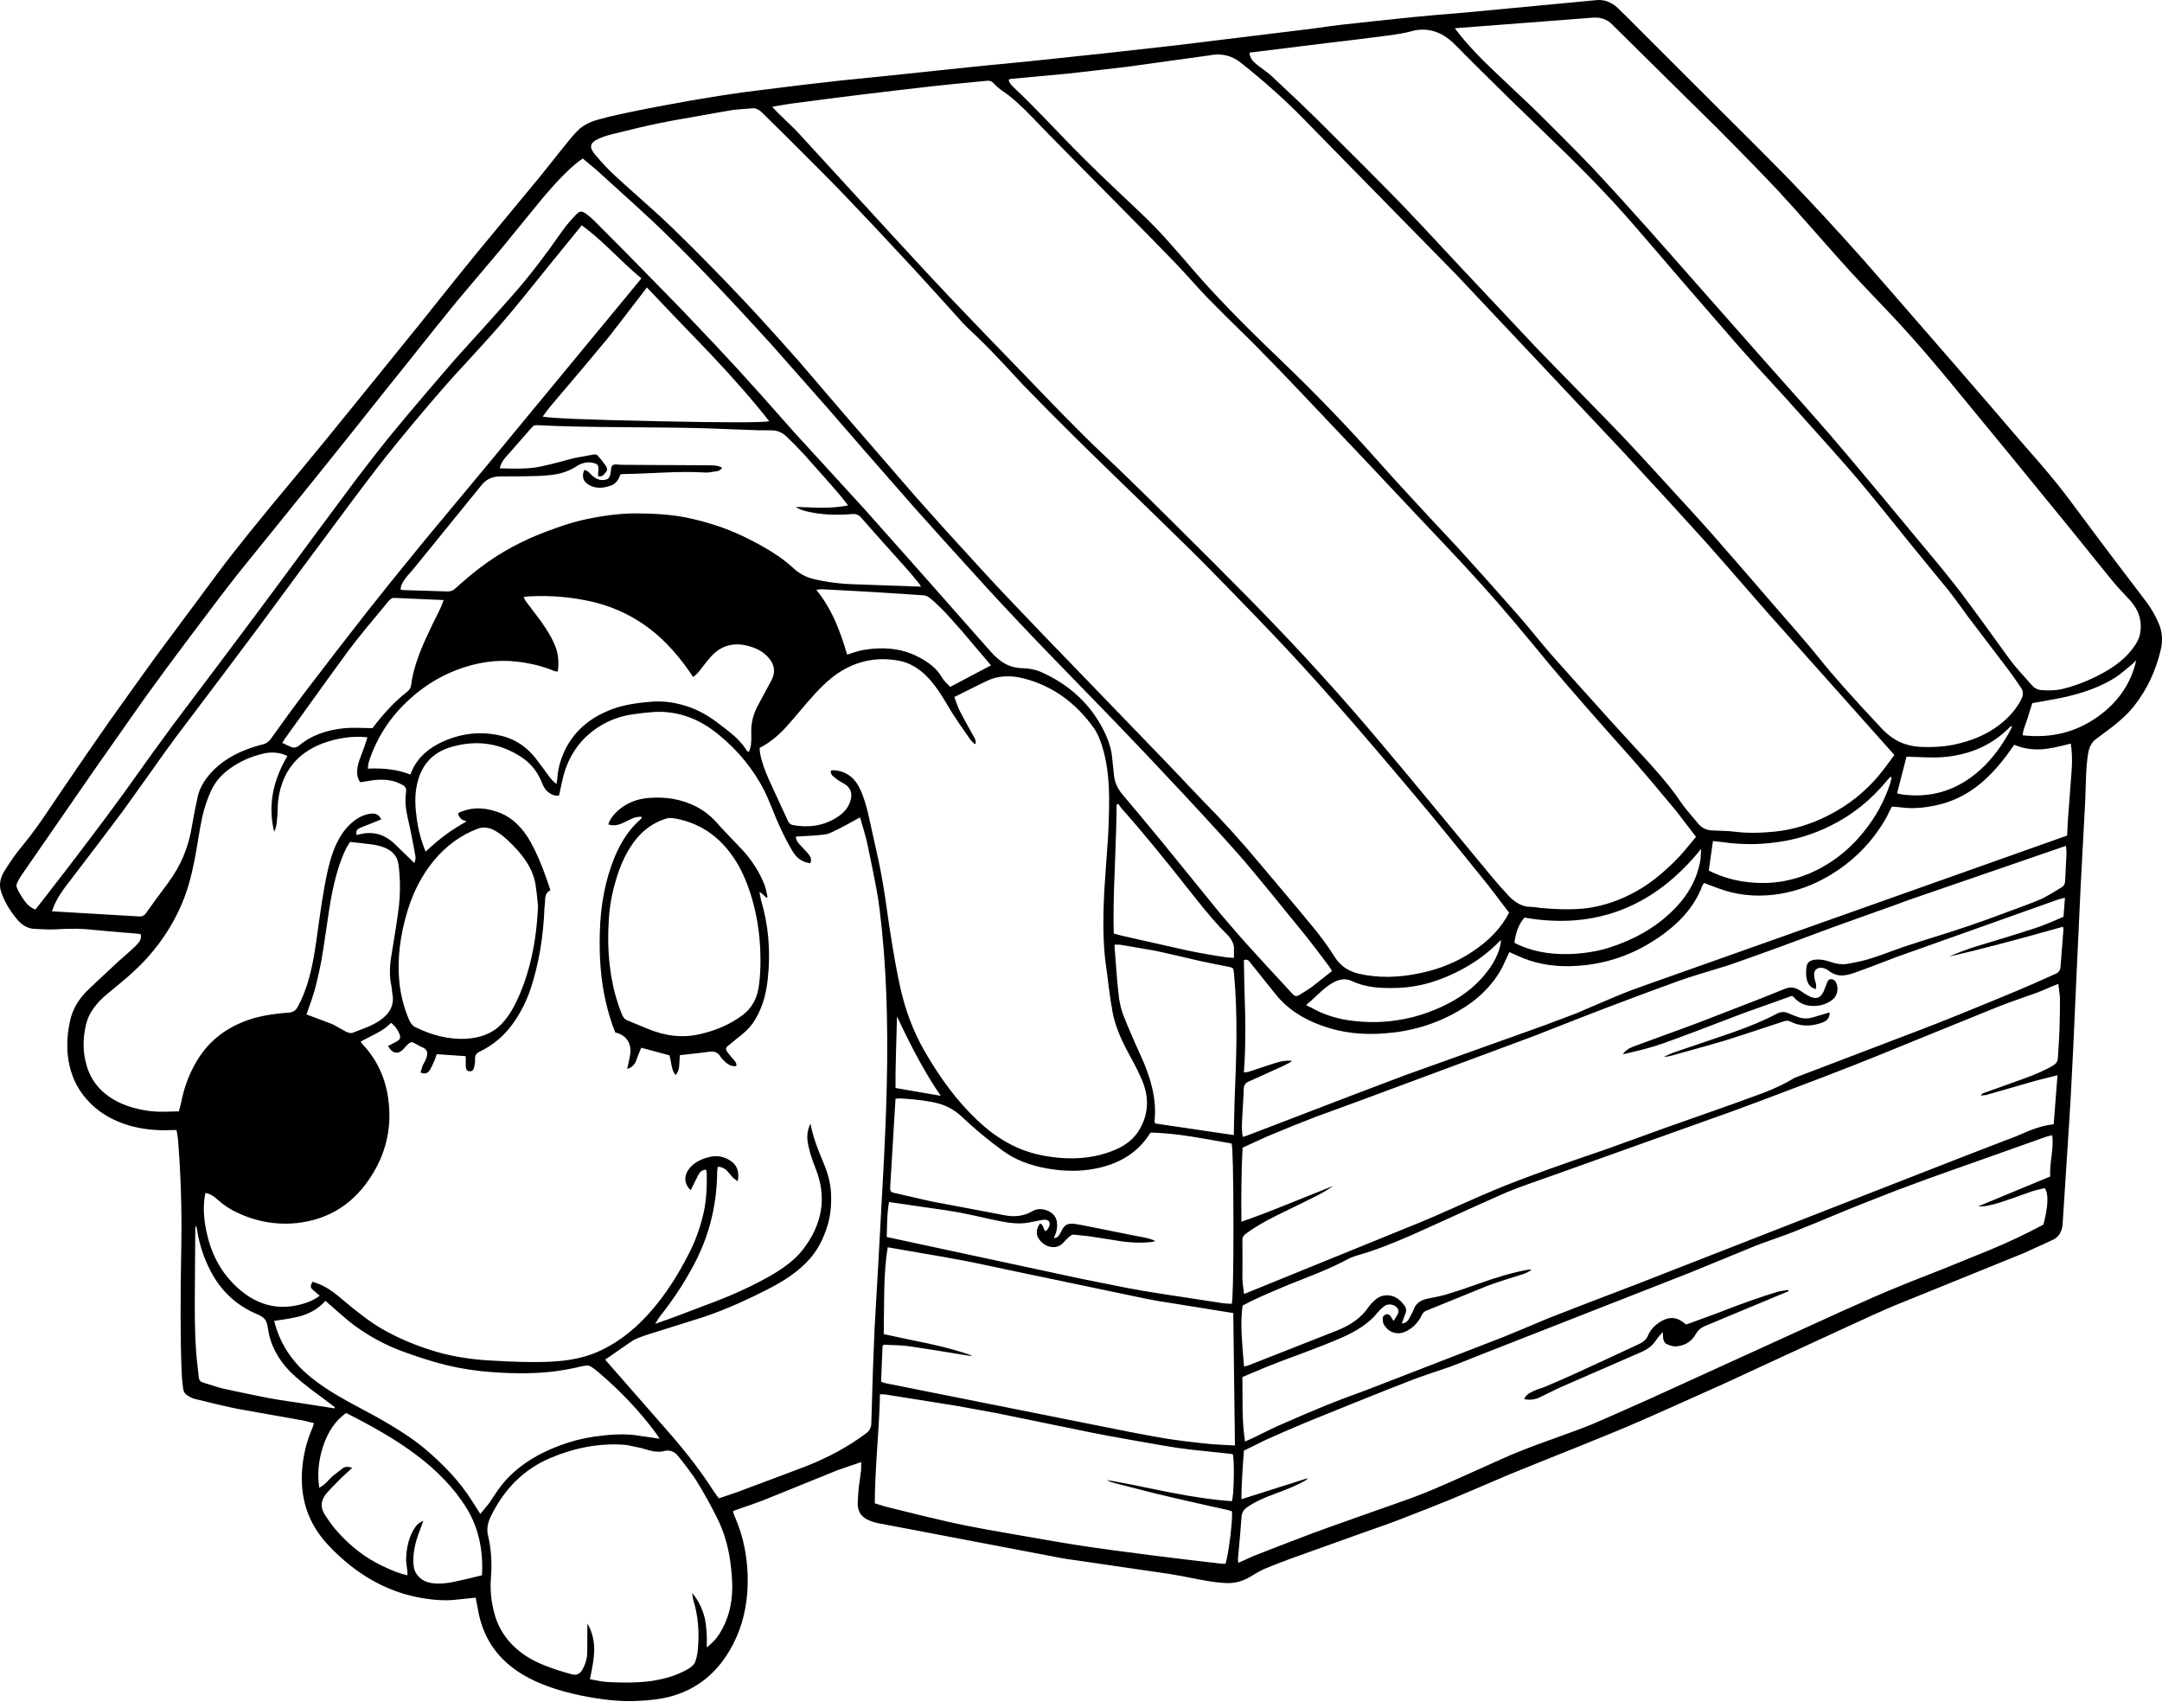 <svg width="200" height="158" viewBox="0 0 200 158" fill="none" xmlns="http://www.w3.org/2000/svg">
<g clip-path="url(#clip0_513_2)">
<path d="M188.647 42.783C187.349 41.301 186.378 40.182 185.734 39.425C185.049 38.618 183.444 36.758 180.92 33.844C175.666 27.793 172.814 24.517 172.364 24.017C169.983 21.339 167.688 18.855 165.48 16.565C164.356 15.4 161.346 12.385 156.45 7.519L152.049 3.119C150.986 2.046 150.184 1.249 149.642 0.727C149.06 0.196 148.426 -0.044 147.741 0.007L135.414 1.172C133.37 1.335 131.842 1.468 130.83 1.571C128.53 1.806 126.23 2.051 123.93 2.307C123.419 2.368 122.597 2.48 121.462 2.644L108.66 4.208C105.726 4.535 103.529 4.78 102.067 4.944L94.662 5.726C93.026 5.879 91.8 5.996 90.982 6.078L85.002 6.707C83.408 6.881 81.016 7.126 77.827 7.443C75.752 7.668 73.35 7.954 70.621 8.301C69.292 8.455 67.958 8.639 66.619 8.853C64.8 9.139 63.032 9.446 61.315 9.773C59.281 10.151 57.579 10.504 56.209 10.831C55.534 10.995 55.028 11.143 54.691 11.276C54.149 11.501 53.71 11.792 53.373 12.15C53.066 12.466 52.637 12.973 52.085 13.668C51.614 14.25 50.909 15.134 49.969 16.32C48.681 17.884 46.739 20.23 44.143 23.357C42.947 24.819 41.173 27.027 38.822 29.981L34.116 35.792C30.998 39.645 28.836 42.292 27.63 43.734C24.155 47.883 21.666 50.97 20.163 52.994L14.46 60.675C13.734 61.667 12.283 63.691 10.106 66.747C8.634 68.853 7.177 70.968 5.736 73.094C5.348 73.677 4.76 74.546 3.973 75.701C3.288 76.692 2.659 77.531 2.087 78.215C1.535 78.88 0.978 79.662 0.416 80.561C0.007 81.225 -0.1 81.859 0.094 82.462C0.39 83.362 0.896 84.236 1.612 85.084C2.092 85.636 2.629 85.917 3.222 85.927C4.049 85.978 4.673 85.994 5.092 85.973C6.523 85.881 7.714 85.897 8.664 86.019C9.237 86.081 10.591 86.198 12.727 86.372L13.019 86.418C13.07 86.643 13.039 86.852 12.927 87.047C12.855 87.169 12.722 87.328 12.528 87.522C12.201 87.839 11.695 88.294 11.01 88.886C9.303 90.471 8.286 91.426 7.959 91.754C7.193 92.551 6.702 93.435 6.487 94.406C6.15 95.929 6.135 97.334 6.441 98.622C6.717 99.787 7.233 100.799 7.99 101.658C8.971 102.803 10.284 103.62 11.93 104.111C13.146 104.459 14.44 104.602 15.809 104.54H16.33C16.361 104.724 16.402 104.959 16.453 105.246C16.719 108.496 16.826 111.757 16.775 115.027C16.673 120.159 16.683 124.135 16.806 126.956C16.826 127.467 16.872 127.978 16.944 128.489C16.985 128.714 17.082 128.888 17.235 129.01C17.531 129.225 17.797 129.358 18.032 129.409C19.606 129.808 20.951 130.119 22.065 130.344C24.722 130.814 26.71 131.167 28.029 131.402C28.182 131.433 28.519 131.515 29.041 131.647L28.918 132.061C28.438 133.124 28.126 134.29 27.983 135.557C27.666 138.491 28.484 140.974 30.436 143.008C32.868 145.564 35.587 147.143 38.593 147.746C39.931 148.012 41.097 148.094 42.088 147.991L44.005 147.792L44.281 149.249C44.792 151.712 46.166 153.608 48.405 154.937C49.816 155.765 51.584 156.398 53.71 156.838C55.744 157.257 57.492 157.426 58.953 157.344C60.139 157.293 61.095 157.175 61.821 156.991C64.468 156.337 66.466 154.707 67.815 152.1C68.664 150.455 69.113 148.62 69.165 146.596C69.216 144.266 68.802 142.129 67.923 140.187C67.871 140.024 67.831 139.896 67.8 139.804L68.03 139.697C69.175 139.308 70.028 139.007 70.59 138.792C73.677 137.535 75.987 136.6 77.52 135.986C78.42 135.68 79.135 135.434 79.667 135.25C79.667 135.71 79.662 135.976 79.652 136.048L79.437 137.627C79.365 138.465 79.335 138.986 79.345 139.191C79.376 139.845 79.682 140.31 80.265 140.586C80.572 140.729 80.878 140.831 81.185 140.893L98.004 144.097C98.413 144.179 98.975 144.266 99.691 144.358L108.292 145.615C109.079 145.748 109.897 145.901 110.745 146.075C112.074 146.341 113.086 146.463 113.781 146.443C114.435 146.412 115.058 146.218 115.651 145.86C116.254 145.492 116.699 145.247 116.985 145.124C117.496 144.91 118.268 144.608 119.3 144.22L126.23 141.736C127.784 141.194 128.745 140.852 129.113 140.709C131.126 139.932 132.813 139.267 134.172 138.715C135.368 138.215 137.157 137.453 139.538 136.431C141.01 135.828 143.218 134.939 146.162 133.763C148.554 132.802 150.44 132.02 151.819 131.417C152.831 130.978 155.397 129.833 159.516 127.983L164.453 125.699C167.387 124.339 169.359 123.429 170.371 122.969C172.702 121.886 174.388 121.13 175.431 120.7L182.008 118.033C183.184 117.552 184.947 116.837 187.298 115.886C187.533 115.784 188.391 115.39 189.873 114.706C190.446 114.45 190.758 113.949 190.809 113.203L191.115 108.45C191.371 104.546 191.519 102.2 191.56 101.413C191.693 99.052 191.862 95.51 192.066 90.788C192.342 84.941 192.48 81.972 192.48 81.88L192.894 74.152C192.925 73.161 192.95 72.415 192.971 71.914C193.001 71.025 193.068 70.278 193.17 69.675C193.272 69.083 193.512 68.648 193.89 68.372L194.933 67.59C196.037 66.783 196.87 66.016 197.432 65.29C198.597 63.808 199.41 62.101 199.87 60.17C200.085 59.301 200.033 58.483 199.717 57.716C199.4 56.96 198.996 56.26 198.505 55.616L195.454 51.599C194.442 50.26 193.109 48.476 191.453 46.248C190.717 45.257 189.781 44.102 188.647 42.783ZM180.322 35.255C180.874 35.919 182.698 38.137 185.795 41.909L191.146 48.456C192.086 49.611 193.487 51.343 195.347 53.653C195.705 54.093 196.277 54.727 197.064 55.555C197.882 56.474 198.183 57.502 197.969 58.636C197.897 59.045 197.672 59.495 197.294 59.986C196.66 60.844 195.73 61.606 194.504 62.27C193.308 62.924 192.102 63.405 190.885 63.711C190.313 63.865 189.618 63.905 188.8 63.834C188.453 63.793 188.161 63.63 187.926 63.343C187.466 62.832 187.119 62.444 186.884 62.178C186.485 61.728 186.158 61.33 185.902 60.982C183.889 58.181 182.361 56.091 181.318 54.711C180.838 54.088 180.245 53.342 179.54 52.473C178.732 51.502 178.124 50.771 177.715 50.28L174.265 46.125C171.424 42.722 169.758 40.744 169.267 40.192C168.317 39.088 166.426 36.952 163.594 33.783L152.494 21.211C150.409 18.88 148.835 17.148 147.772 16.013C147.036 15.216 145.901 14.051 144.368 12.518C142.917 11.066 141.976 10.136 141.547 9.727C141.199 9.39 140.172 8.419 138.465 6.814C136.942 5.393 135.716 4.085 134.786 2.889L134.586 2.613L147.373 1.632C148.078 1.581 148.666 1.79 149.136 2.261L153.399 6.477C156.445 9.472 158.259 11.26 158.841 11.843C161.601 14.623 163.538 16.616 164.652 17.823C165.45 18.681 166.543 19.903 167.933 21.487C169.456 23.214 170.55 24.441 171.214 25.167C171.766 25.77 172.605 26.659 173.729 27.834C174.853 29.01 175.686 29.899 176.228 30.502C177.373 31.759 178.737 33.344 180.322 35.255ZM180.23 54.589C180.659 55.13 181.277 55.964 182.085 57.088L185.688 61.825C185.913 62.112 186.337 62.71 186.96 63.619C187.175 63.936 187.185 64.289 186.991 64.677C186.531 65.577 185.846 66.374 184.937 67.069C183.812 67.938 182.402 68.546 180.705 68.894C179.785 69.077 178.773 69.144 177.669 69.093C176.3 69.031 175.129 68.495 174.158 67.483C171.48 64.641 169.533 62.454 168.317 60.921C167.816 60.297 167.177 59.536 166.4 58.636C165.531 57.645 164.882 56.899 164.453 56.398C162.286 53.883 160.651 51.998 159.547 50.74C158.31 49.309 156.951 47.791 155.468 46.187C153.036 43.509 151.191 41.511 149.934 40.192C149.024 39.241 147.767 37.948 146.162 36.313C144.343 34.453 143.085 33.165 142.39 32.449L135.123 24.722C132.424 21.809 130.38 19.637 128.99 18.206C127.733 16.918 125.341 14.521 121.815 11.015C120.915 10.126 119.535 8.812 117.675 7.075C117.511 6.921 117.287 6.737 117 6.523C116.612 6.237 116.377 6.063 116.295 6.002C116.07 5.818 115.912 5.659 115.82 5.526C115.677 5.332 115.6 5.112 115.59 4.867L122.796 3.978C124.738 3.753 126.598 3.523 128.377 3.288C129.317 3.165 130.007 3.042 130.447 2.92C131.97 2.47 133.355 2.874 134.602 4.131C135.685 5.235 137.331 6.87 139.538 9.037C140.734 10.203 142.538 11.95 144.951 14.281C147.506 16.785 149.755 19.177 151.697 21.456C154.61 24.86 157.538 28.248 160.482 31.621C161.494 32.787 163.053 34.509 165.158 36.788C168.347 40.325 170.53 42.778 171.705 44.148C172.421 44.996 173.305 46.069 174.357 47.367C174.94 48.083 175.809 49.161 176.964 50.602C177.69 51.492 178.778 52.82 180.23 54.589ZM186.148 67.176C185.974 67.544 185.862 67.769 185.811 67.851C184.921 69.415 183.899 70.662 182.744 71.592C180.761 73.197 178.497 73.83 175.952 73.493C175.911 73.493 175.758 73.457 175.492 73.386L176.366 69.997L178.206 70.059C178.799 70.079 179.289 70.074 179.678 70.043C182.213 69.849 184.293 68.924 185.918 67.268C185.979 67.207 186.056 67.176 186.148 67.176ZM187.543 66.517C187.655 66.129 187.809 65.638 188.003 65.045L190.395 64.616C192.654 64.166 194.458 63.492 195.807 62.592C195.971 62.49 196.425 62.127 197.172 61.503L197.616 61.09C197.136 63.215 195.95 64.953 194.059 66.302C192.035 67.744 189.72 68.316 187.114 68.019C187.124 67.805 187.18 67.549 187.282 67.253C187.405 66.926 187.492 66.68 187.543 66.517ZM179.202 74.474C180.531 74.178 181.758 73.6 182.882 72.742C183.833 72.016 184.763 71.04 185.673 69.813L186.332 68.894C187.129 69.241 188.008 69.379 188.969 69.307C189.582 69.256 190.446 69.083 191.56 68.786C191.672 69.451 191.703 70.217 191.652 71.086C191.652 71.168 191.529 72.813 191.284 76.023L191.223 77.295L158.857 88.779C154.196 90.425 151.549 91.365 150.915 91.6C150.24 91.856 149.382 92.208 148.339 92.658C146.867 93.292 146.019 93.655 145.794 93.747C145.692 93.787 144.716 94.156 142.866 94.851L130.017 99.45C129.69 99.573 128.085 100.181 125.203 101.275L115.529 104.985C115.447 105.026 115.258 105.087 114.961 105.169C114.9 104.821 114.874 104.423 114.885 103.973C114.915 103.452 114.936 103.063 114.946 102.808C115.007 101.898 115.043 101.218 115.053 100.769C115.053 100.421 115.196 100.186 115.483 100.063L118.672 98.622C118.999 98.469 119.29 98.311 119.546 98.147C119.229 98.096 118.881 98.111 118.503 98.193C118.299 98.234 117.966 98.331 117.506 98.484L115.467 99.159C115.437 99.169 115.304 99.184 115.069 99.205C115.181 97.774 115.222 96.036 115.191 93.992C115.12 91.692 115.079 89.965 115.069 88.81C115.212 88.759 115.334 88.764 115.437 88.825C115.508 88.856 115.585 88.932 115.667 89.055L117.997 91.968C119.009 93.246 120.425 94.212 122.244 94.866C124.043 95.53 126.021 95.77 128.177 95.587C130.59 95.403 132.813 94.728 134.847 93.563C136.656 92.54 138.016 91.212 138.925 89.576L139.63 88.074L140.382 88.411C141.833 89.086 143.433 89.408 145.181 89.377C148.36 89.316 151.247 88.335 153.843 86.433C155.632 85.125 156.838 83.638 157.462 81.972C157.472 81.931 157.528 81.834 157.63 81.68C158.642 82.069 159.322 82.314 159.669 82.416C161.274 82.886 162.956 82.973 164.714 82.677C166.226 82.421 167.673 81.895 169.053 81.098C171.404 79.749 173.238 77.893 174.557 75.532C174.649 75.328 174.72 75.174 174.771 75.072L175.017 74.612C175.201 74.633 175.487 74.658 175.875 74.689C176.867 74.822 177.976 74.75 179.202 74.474ZM190.671 82.11C190.436 82.253 190.078 82.467 189.598 82.754C189.178 82.999 188.81 83.183 188.494 83.306C187.85 83.571 186.224 84.18 183.618 85.13C182.535 85.519 181.446 85.886 180.352 86.234C178.431 86.837 176.989 87.297 176.029 87.614C174.659 88.125 173.627 88.488 172.932 88.702C172.492 88.846 171.812 88.999 170.892 89.162C170.443 89.244 169.921 89.183 169.329 88.978C168.674 88.754 168.117 88.702 167.657 88.825C167.371 88.907 167.197 89.081 167.136 89.346C167.044 89.827 167.054 90.276 167.167 90.696C167.289 91.135 167.56 91.401 167.979 91.493C168 91.258 168.01 91.125 168.01 91.094C167.898 90.726 167.836 90.45 167.826 90.266C167.795 90.001 167.857 89.801 168.01 89.668C168.163 89.535 168.373 89.495 168.639 89.546C168.843 89.597 169.012 89.674 169.145 89.776C169.492 90.062 169.881 90.215 170.31 90.236C170.647 90.246 171.046 90.169 171.506 90.006C172.375 89.699 173.668 89.213 175.385 88.549L190.425 83.198L191.023 83.045L190.885 84.808C189.751 85.309 188.887 85.656 188.294 85.851C187.548 86.096 186.592 86.397 185.427 86.755C183.761 87.266 182.805 87.558 182.56 87.629C181.865 87.854 181.109 88.14 180.291 88.488C182.652 87.966 186.168 87.047 190.839 85.728C190.85 85.789 190.865 85.866 190.885 85.958L190.609 89.469C190.579 89.786 190.405 90.001 190.088 90.113C188.534 90.818 187.359 91.334 186.562 91.662C185.151 92.254 183.337 93.001 181.119 93.9C179.678 94.483 178.308 95.019 177.01 95.51L166.002 99.711C165.245 100.181 164.32 100.631 163.226 101.06C161.939 101.53 160.973 101.883 160.329 102.118C157.569 103.089 155.499 103.82 154.119 104.31L148.692 106.273C146.239 107.111 144.404 107.75 143.188 108.189C141.153 108.925 139.549 109.539 138.373 110.029C137.576 110.356 136.426 110.857 134.924 111.532C133.37 112.227 132.22 112.728 131.474 113.034L115.084 119.704C114.982 118.917 114.931 118.472 114.931 118.37C114.941 116.724 114.941 115.493 114.931 114.675C114.931 114.46 115.038 114.276 115.253 114.123C116.06 113.53 117.052 112.947 118.227 112.375C119.811 111.608 120.997 111.026 121.784 110.627C122.305 110.372 122.816 110.065 123.317 109.707C123.092 109.799 121.692 110.361 119.116 111.394C117.419 112.079 115.994 112.62 114.839 113.019C114.808 110.433 114.844 108.149 114.946 106.166C116.07 105.644 116.832 105.297 117.23 105.123C118.937 104.408 120.445 103.799 121.753 103.299C122.132 103.155 123.46 102.67 125.74 101.842L141.838 95.862C145.743 94.329 148.012 93.445 148.646 93.21C151.61 92.086 153.838 91.258 155.33 90.726C156.322 90.379 157.819 89.909 159.823 89.316C160.405 89.121 161.417 88.764 162.858 88.243C163.727 87.936 165.025 87.46 166.753 86.817L169.559 85.774C171.817 84.966 173.187 84.476 173.668 84.302C174.322 84.077 175.298 83.725 176.596 83.244L191.115 78.246C191.156 78.624 191.172 78.88 191.161 79.013L191.039 81.512C191.028 81.778 190.906 81.977 190.671 82.11ZM184.599 93.225C185.437 92.888 186.715 92.423 188.432 91.83C188.606 91.769 189.092 91.564 189.889 91.217L190.41 91.018C190.512 91.815 190.563 92.254 190.563 92.336C190.563 93.307 190.548 94.273 190.517 95.234C190.497 95.827 190.446 96.716 190.364 97.902C190.354 98.167 190.226 98.377 189.981 98.53C189.357 98.929 188.361 99.374 186.991 99.864L183.48 101.121C183.378 101.152 183.301 101.229 183.25 101.351L183.741 101.29L188.325 99.972C188.386 99.951 189.056 99.782 190.333 99.466L189.981 104.004C189.316 104.065 188.56 104.264 187.712 104.602C186.782 105.011 186.076 105.297 185.596 105.46C183.674 106.206 182.233 106.764 181.272 107.132L151.405 118.799C148.043 120.077 145.308 121.13 143.203 121.958C141.322 122.755 139.912 123.343 138.971 123.721L126.338 128.612C124.733 129.194 123.532 129.649 122.735 129.976C121.569 130.446 120.026 131.106 118.104 131.954C118.002 131.995 117.287 132.342 115.958 132.997L115.176 133.349C115.043 132.511 114.966 131.525 114.946 130.39C114.946 129.072 114.941 128.07 114.931 127.385C116.515 126.71 117.501 126.302 117.89 126.159C118.084 126.077 119.091 125.699 120.91 125.024C122.137 124.564 123.138 124.165 123.915 123.828C125.52 123.153 126.69 122.356 127.426 121.436C127.59 121.232 127.794 121.033 128.039 120.838C128.264 120.675 128.515 120.629 128.791 120.7C129.057 120.762 129.24 120.915 129.343 121.16C129.394 121.283 129.384 121.411 129.312 121.544C129.281 121.615 129.148 121.835 128.913 122.203C128.74 121.906 128.643 121.748 128.622 121.728C128.489 121.595 128.361 121.544 128.239 121.574C128.167 121.595 128.096 121.641 128.024 121.712C127.953 121.774 127.917 121.835 127.917 121.896C127.896 122.193 127.942 122.423 128.055 122.586C128.321 122.995 128.658 123.235 129.067 123.307C129.465 123.389 129.884 123.291 130.324 123.015C130.825 122.719 131.223 122.269 131.52 121.666C131.622 121.452 131.76 121.314 131.934 121.252C135.154 119.934 137.024 119.172 137.545 118.968C138.281 118.692 139.395 118.324 140.888 117.864C141.205 117.762 141.475 117.624 141.7 117.45H141.378C140.06 117.685 138.496 118.13 136.687 118.784C135.818 119.101 134.816 119.433 133.682 119.78C133.447 119.852 132.91 119.97 132.072 120.133C131.418 120.256 130.988 120.578 130.784 121.099C130.723 121.283 130.579 121.574 130.355 121.973C130.201 122.269 129.976 122.418 129.68 122.418C129.854 121.917 129.956 121.636 129.987 121.574C130.13 121.268 130.099 120.987 129.895 120.731C129.568 120.302 129.215 120.026 128.837 119.903C128.193 119.719 127.631 119.852 127.15 120.302C126.895 120.537 126.706 120.746 126.583 120.93C125.97 121.85 124.983 122.576 123.624 123.107L115.391 126.343L115.084 126.404C114.971 125.147 114.9 124.206 114.869 123.583C114.808 122.51 114.833 121.574 114.946 120.777C115.682 120.358 117.077 119.724 119.132 118.876C119.755 118.62 120.69 118.247 121.937 117.757C123.031 117.307 123.951 116.878 124.697 116.469C124.881 116.366 125.121 116.269 125.418 116.177C125.591 116.126 125.847 116.05 126.184 115.947C127.758 115.467 129.946 114.578 132.746 113.28C136.426 111.603 138.629 110.612 139.355 110.305C139.958 110.05 140.714 109.764 141.624 109.447C142.135 109.263 142.901 108.992 143.923 108.634L160.145 102.839C162.056 102.143 163.86 101.469 165.557 100.815C167.387 100.13 169.308 99.394 171.322 98.607C173.008 97.942 174.792 97.222 176.673 96.445C178.441 95.73 181.083 94.656 184.599 93.225ZM189.337 105.138L189.843 105.016C189.914 105.486 189.894 106.125 189.781 106.932C189.669 107.811 189.628 108.445 189.659 108.833L183.005 111.593C183.465 111.634 184.114 111.522 184.952 111.256C185.627 111.041 186.628 110.694 187.957 110.213C188.121 110.152 188.519 110.05 189.153 109.907C189.521 110.438 189.48 111.562 189.03 113.28C187.507 114.108 185.821 114.905 183.971 115.671L179.509 117.481C177.352 118.319 175.742 118.963 174.679 119.412C174.127 119.637 172.743 120.245 170.524 121.237L152.494 129.455C149.601 130.743 147.874 131.504 147.312 131.739C146.678 132.005 145.39 132.486 143.448 133.181C141.527 133.865 139.998 134.468 138.864 134.99C135.368 136.574 133.053 137.596 131.918 138.056C131.142 138.373 130.16 138.736 128.975 139.145C127.656 139.605 126.67 139.952 126.016 140.187C123.563 141.056 122.05 141.598 121.477 141.813C119.74 142.467 117.91 143.172 115.989 143.928C115.375 144.204 114.895 144.419 114.547 144.572L114.517 144.235C114.68 142.477 114.793 141.158 114.854 140.279C114.885 139.911 115.069 139.62 115.406 139.405C116.04 138.966 116.903 138.552 117.997 138.164C119.254 137.704 120.184 137.295 120.787 136.937C120.879 136.876 120.946 136.809 120.987 136.738L114.839 138.685C114.828 137.939 114.905 136.441 115.069 134.193C115.508 133.978 116.173 133.651 117.062 133.211C118.237 132.68 119.484 132.138 120.803 131.586L125.004 129.884C127.702 128.801 129.506 128.085 130.416 127.738C131.223 127.421 132.45 126.992 134.096 126.45C134.494 126.307 135.496 125.913 137.101 125.269L156.342 117.726L162.475 115.211C162.843 115.068 163.436 114.854 164.254 114.568C165.031 114.292 165.623 114.072 166.032 113.908C167.054 113.51 168.572 112.886 170.586 112.038C171.455 111.68 173.07 111.041 175.431 110.121C176.903 109.569 177.909 109.196 178.451 109.002L189.337 105.138ZM127.61 18.16C129.184 19.775 131.551 22.187 134.709 25.396C135.292 26.01 137.959 28.841 142.712 33.891C146.872 38.306 149.382 40.974 150.24 41.894C153.276 45.175 155.775 47.904 157.738 50.081C158.085 50.459 159.991 52.636 163.456 56.612L175.247 69.844C174.449 70.917 174 71.51 173.898 71.623C172.589 73.217 170.995 74.49 169.114 75.44C167.499 76.258 165.864 76.754 164.208 76.927C162.797 77.07 161.565 77.076 160.513 76.943C160.247 76.902 159.899 76.876 159.47 76.866C158.857 76.846 158.504 76.83 158.412 76.82C157.87 76.8 157.441 76.6 157.124 76.222C156.255 75.21 155.709 74.536 155.484 74.198C154.85 73.237 153.92 72.077 152.693 70.718L149.167 66.87C146.346 63.742 144.481 61.662 143.571 60.63C143.234 60.251 142.717 59.638 142.022 58.79C141.358 57.982 140.842 57.369 140.474 56.95C138.481 54.681 136.595 52.57 134.816 50.618C131.576 47.163 129.169 44.551 127.595 42.783C124.764 39.574 121.59 36.287 118.074 32.925C114.834 29.817 112.299 27.201 110.469 25.075C109.662 24.134 109.048 23.429 108.629 22.959C107.924 22.141 107.29 21.451 106.728 20.889C106.156 20.296 105.363 19.529 104.352 18.589C103.135 17.444 102.333 16.683 101.944 16.305C100.534 14.945 99.215 13.622 97.989 12.334C95.934 10.187 94.524 8.766 93.757 8.071C93.481 7.816 93.333 7.581 93.312 7.366C93.394 7.325 93.445 7.305 93.466 7.305C94.631 7.192 96.384 7.029 98.725 6.814C99.338 6.753 101.162 6.543 104.198 6.186L111.849 5.128C112.953 4.893 113.939 5.123 114.808 5.818C117.077 7.627 119.045 9.395 120.711 11.122L127.61 18.16ZM79.728 8.746C81.905 8.48 84.124 8.22 86.382 7.964C87.476 7.841 89.117 7.678 91.304 7.473C91.559 7.443 91.769 7.525 91.933 7.719C92.178 7.984 92.479 8.24 92.837 8.485C93.502 8.915 94.376 9.691 95.459 10.816C96.389 11.787 97.805 13.233 99.706 15.155L103.324 18.819C105.737 21.252 107.535 23.087 108.721 24.323C109.069 24.681 109.57 25.223 110.224 25.948C110.888 26.684 111.389 27.226 111.726 27.574C112.626 28.494 114 29.858 115.851 31.667C117.333 33.16 118.794 34.667 120.235 36.19L126.859 43.182C130.528 47.086 132.721 49.412 133.436 50.158C136.073 52.938 138.281 55.391 140.06 57.517C140.796 58.386 141.884 59.694 143.325 61.442C144.082 62.352 145.237 63.696 146.791 65.474C147.69 66.507 149.044 68.035 150.854 70.059C152.193 71.592 153.608 73.263 155.1 75.072C155.305 75.328 155.903 76.11 156.894 77.418L156.097 78.369C155.78 78.757 155.509 79.069 155.284 79.304C154.129 80.51 152.974 81.471 151.819 82.186C150.419 83.035 148.968 83.607 147.465 83.903C146.187 84.159 144.511 84.185 142.436 83.98C142.058 83.919 141.777 83.888 141.593 83.888C140.898 83.898 140.223 83.561 139.569 82.876C139.007 82.273 138.496 81.696 138.036 81.144L133.268 75.379C130.753 72.333 128.857 70.059 127.58 68.556C125.791 66.43 124.028 64.411 122.29 62.5C120.256 60.241 117.931 57.783 115.314 55.125C113.576 53.357 111.184 50.965 108.139 47.95C105.44 45.272 103.396 43.284 102.006 41.986C100.943 40.984 99.742 39.798 98.403 38.429C98.086 38.112 96.91 36.896 94.876 34.78C91.82 31.632 89.536 29.26 88.023 27.666C86.827 26.409 85.054 24.502 82.703 21.947L73.902 12.349C73.667 12.083 73.345 11.761 72.936 11.383C72.394 10.862 72.067 10.545 71.955 10.432L71.434 9.881C72.221 9.737 72.798 9.64 73.166 9.589C76.181 9.191 78.369 8.91 79.728 8.746ZM84.543 24.891C85.555 25.984 87.052 27.635 89.035 29.843C89.311 30.139 89.725 30.543 90.277 31.054C90.839 31.596 91.248 32 91.503 32.265C92.219 32.991 93.266 34.105 94.646 35.608C96.241 37.253 97.851 38.879 99.476 40.483C100.6 41.597 103.13 44.061 107.065 47.873C109.549 50.296 110.939 51.66 111.236 51.967C114.752 55.544 117.363 58.248 119.07 60.078C120.839 61.968 122.883 64.248 125.203 66.916C127.605 69.696 130.002 72.522 132.394 75.394C133.508 76.743 135.271 78.915 137.683 81.91C137.878 82.156 138.516 82.994 139.6 84.425C138.905 85.805 137.755 87.021 136.15 88.074C134.77 88.984 133.227 89.622 131.52 89.99C129.404 90.46 127.452 90.486 125.663 90.067C124.692 89.832 123.956 89.311 123.455 88.503C123.026 87.808 122.474 87.031 121.799 86.173C120.992 85.191 120.384 84.456 119.975 83.965C118.483 82.197 117.363 80.868 116.617 79.978C114.89 77.893 113.05 75.864 111.098 73.892C109.697 72.41 108.644 71.301 107.939 70.565L96.287 58.498C93.752 55.861 91.871 53.868 90.645 52.519C88.488 50.178 86.449 47.919 84.527 45.742C83.853 44.975 81.839 42.65 78.486 38.766C75.665 35.465 74.132 33.676 73.887 33.4C71.669 30.896 69.875 28.923 68.505 27.482C66.42 25.274 64.289 23.112 62.112 20.996C61.488 20.393 60.625 19.601 59.521 18.62C58.233 17.475 57.364 16.693 56.914 16.274C56.342 15.753 55.718 15.093 55.044 14.296C54.747 13.938 54.63 13.652 54.691 13.438C54.742 13.213 54.977 13.008 55.396 12.824C55.836 12.63 56.378 12.461 57.022 12.318C58.545 11.93 59.889 11.618 61.054 11.383C61.677 11.25 62.679 11.066 64.059 10.831C65.807 10.514 67.054 10.294 67.8 10.172C67.923 10.151 68.526 10.1 69.609 10.018C69.895 9.998 70.171 10.111 70.437 10.356C71.735 11.633 72.512 12.4 72.768 12.656C75.2 15.068 77.004 16.887 78.18 18.114C79.907 19.913 82.028 22.172 84.543 24.891ZM103.447 74.352C103.498 74.423 103.57 74.531 103.662 74.674C105.45 76.677 107.684 79.386 110.362 82.8C111.65 84.435 112.672 85.621 113.428 86.357C113.857 86.766 114.098 87.185 114.149 87.614V88.61L113.489 88.564C111.742 88.309 110.178 88.018 108.798 87.691C108.685 87.66 106.989 87.277 103.708 86.541L103.033 86.357C102.982 84.885 103.013 82.892 103.125 80.377C103.237 77.515 103.294 75.537 103.294 74.444L103.447 74.352ZM103.048 71.684L102.88 70.089C102.808 69.159 102.43 68.101 101.745 66.916C100.519 64.82 98.714 63.241 96.333 62.178C95.853 61.953 95.265 61.831 94.57 61.81C93.987 61.8 93.445 61.657 92.945 61.381C92.525 61.146 92.096 60.783 91.657 60.292C87.333 55.386 83.464 51.016 80.05 47.183C77.127 43.994 74.934 41.597 73.473 39.993C71.194 37.407 69.471 35.48 68.306 34.212C66.967 32.751 65.27 30.947 63.216 28.8C62.429 27.983 60.635 26.148 57.834 23.296L54.982 20.429C54.839 20.276 54.594 20.066 54.246 19.8C54.032 19.637 53.863 19.56 53.74 19.57C53.618 19.57 53.465 19.668 53.281 19.862C52.78 20.383 52.366 20.874 52.039 21.334C50.362 23.736 48.839 25.708 47.47 27.252C46.315 28.57 44.562 30.523 42.211 33.108C40.279 35.327 38.357 37.586 36.446 39.885C35.536 40.989 34.392 42.446 33.012 44.255C32.593 44.807 31.233 46.636 28.933 49.744C25.887 53.873 24.109 56.275 23.598 56.95C21.922 59.199 19.392 62.566 16.008 67.054C14.976 68.444 13.453 70.554 11.44 73.386C10.111 75.205 8.981 76.723 8.051 77.939C7.039 79.289 5.613 81.144 3.773 83.505L3.283 84.133C2.843 84.001 2.44 83.638 2.072 83.045C1.704 82.483 1.52 82.105 1.52 81.91C1.53 81.716 1.729 81.338 2.118 80.776L8.818 71.086C11.455 67.325 12.963 65.178 13.341 64.647C14.649 62.827 16.085 60.88 17.649 58.805C19.591 56.209 21.068 54.272 22.08 52.994C24.472 50.04 26.266 47.822 27.462 46.34C29.035 44.398 30.834 42.16 32.858 39.625C34.811 37.161 36.282 35.316 37.274 34.09C39.482 31.31 41.148 29.235 42.272 27.865C44.112 25.688 45.492 24.052 46.412 22.959C48.109 20.874 49.386 19.31 50.245 18.267C51.553 16.724 52.652 15.61 53.541 14.925L53.909 14.664C54.706 15.329 55.141 15.691 55.212 15.753C58.003 18.277 59.746 19.867 60.441 20.521C62.209 22.207 63.829 23.823 65.301 25.366C67.028 27.155 69.062 29.337 71.403 31.913C71.454 31.964 73.192 33.931 76.616 37.816L79.805 41.495C82.473 44.541 84.052 46.345 84.543 46.907C86.219 48.788 88.105 50.878 90.2 53.178C91.979 55.151 94.135 57.456 96.67 60.093C98.132 61.606 100.329 63.87 103.263 66.885C104.98 68.663 107.121 70.927 109.687 73.677C112.222 76.406 114 78.364 115.023 79.549C116.351 81.113 118.304 83.49 120.879 86.679C121.36 87.282 122.06 88.202 122.98 89.438L123.225 89.822C122.254 90.599 121.646 91.079 121.401 91.263C121.145 91.447 120.752 91.702 120.22 92.029C120.087 92.111 119.98 92.147 119.898 92.137C119.796 92.137 119.689 92.076 119.576 91.953C117.644 89.868 116.203 88.299 115.253 87.246C114.711 86.643 113.919 85.728 112.876 84.501L107.556 77.955C105.92 75.972 104.684 74.49 103.846 73.508C103.375 72.957 103.11 72.348 103.048 71.684ZM79.667 47.889C80.577 48.931 81.946 50.469 83.776 52.504C84.083 52.841 84.497 53.331 85.018 53.975C85.049 54.006 85.11 54.103 85.202 54.267L79.13 54.052C77.781 54.021 76.493 53.858 75.267 53.562C74.551 53.398 73.912 53.05 73.35 52.519C72.308 51.548 70.749 50.567 68.674 49.575C67.069 48.819 65.311 48.246 63.4 47.858C62.122 47.613 60.579 47.49 58.769 47.49C57.236 47.5 55.55 47.72 53.71 48.149C52.892 48.343 51.885 48.665 50.69 49.115C48.328 49.984 46.228 51.124 44.388 52.534C43.785 52.984 43.018 53.628 42.088 54.466C41.894 54.64 41.659 54.722 41.383 54.711L37.366 54.589L37.075 54.558C37.044 54.292 37.161 53.975 37.427 53.607C37.519 53.475 37.647 53.316 37.811 53.132C38.035 52.877 38.173 52.718 38.224 52.657L44.541 44.883C44.971 44.342 45.548 44.071 46.274 44.071C48.093 44.071 49.304 44.056 49.907 44.025C50.644 43.984 51.231 43.918 51.671 43.826C52.304 43.682 52.856 43.453 53.327 43.136C53.827 42.809 54.333 42.701 54.844 42.814C55.08 42.865 55.228 42.936 55.289 43.028C55.361 43.12 55.381 43.279 55.35 43.504L55.32 44.04C55.504 44.091 55.657 44.071 55.78 43.979C55.902 43.846 55.994 43.744 56.056 43.672C56.199 43.498 56.194 43.304 56.04 43.09C55.826 42.773 55.57 42.451 55.274 42.124C55.202 42.052 55.08 42.027 54.906 42.047C53.812 42.241 53.199 42.354 53.066 42.384C51.41 42.844 50.235 43.131 49.54 43.243C48.824 43.355 47.72 43.381 46.228 43.32C46.31 42.952 46.499 42.604 46.795 42.277C47.081 41.95 47.889 41.03 49.218 39.517C49.33 39.374 49.499 39.313 49.724 39.333C51.645 39.436 54.339 39.497 57.803 39.517C61.565 39.538 64.253 39.579 65.868 39.64C67.085 39.691 67.999 39.727 68.613 39.747C69.706 39.798 70.626 39.819 71.372 39.809C71.894 39.809 72.354 39.998 72.752 40.376C73.192 40.785 73.734 41.337 74.377 42.032C75.788 43.606 76.836 44.791 77.52 45.589C77.725 45.824 78.037 46.212 78.456 46.754C77.74 46.897 76.928 46.969 76.018 46.969C75.742 46.969 74.945 46.943 73.626 46.892C73.82 47.056 74.173 47.199 74.684 47.321C75.921 47.608 77.311 47.684 78.854 47.551C79.181 47.521 79.452 47.633 79.667 47.889ZM79.146 60.307C78.686 60.451 78.425 60.532 78.364 60.553C78.006 59.326 77.638 58.289 77.26 57.441C76.769 56.347 76.187 55.386 75.512 54.558C75.808 54.517 75.982 54.502 76.033 54.512C77.74 54.594 79.437 54.686 81.124 54.788L85.371 55.064C85.606 55.074 85.825 55.161 86.03 55.325C86.5 55.713 87.006 56.193 87.548 56.766C87.742 56.98 88.207 57.502 88.943 58.33L91.672 61.549L87.9 63.543C87.716 63.359 87.583 63.221 87.502 63.129C87.338 62.965 87.221 62.817 87.149 62.684C86.689 61.866 85.861 61.181 84.665 60.63C83.296 59.986 81.701 59.817 79.882 60.124C79.687 60.154 79.442 60.215 79.146 60.307ZM89.909 67.836C89.357 66.844 88.953 66.098 88.698 65.597C88.667 65.536 88.529 65.163 88.284 64.478C90.082 63.578 91.094 63.078 91.319 62.975C92.331 62.505 93.461 62.434 94.708 62.761C97.335 63.435 99.501 64.974 101.208 67.376C101.556 67.876 101.852 68.592 102.098 69.522C102.384 70.606 102.547 71.832 102.588 73.202C102.619 74.03 102.599 75.266 102.527 76.912C102.496 77.556 102.435 78.466 102.343 79.641C102.251 80.898 102.19 81.803 102.159 82.355C102.006 85.197 102.052 87.486 102.297 89.224C102.369 89.704 102.461 90.415 102.573 91.355C102.685 92.213 102.793 92.924 102.895 93.486C103.089 94.651 103.6 95.985 104.428 97.488C105.001 98.52 105.42 99.363 105.685 100.017C106.34 101.643 106.227 103.166 105.348 104.586C104.888 105.343 104.168 105.931 103.186 106.35C101.346 107.137 99.272 107.346 96.962 106.978C95.551 106.764 94.268 106.324 93.113 105.66C92.142 105.108 91.227 104.418 90.369 103.59C88.611 101.934 86.975 99.777 85.463 97.12C84.471 95.362 83.745 93.44 83.285 91.355C82.999 90.118 82.662 88.243 82.273 85.728C82.11 84.594 81.987 83.74 81.905 83.168C81.752 82.156 81.609 81.307 81.476 80.623C81.364 80.009 81.19 79.197 80.955 78.185C80.679 76.958 80.5 76.145 80.418 75.747C80.173 74.592 79.887 73.672 79.56 72.987C79.049 71.914 78.256 71.336 77.183 71.255H76.953C76.943 71.255 76.907 71.275 76.846 71.316C76.846 71.49 76.907 71.643 77.03 71.776C77.071 71.817 77.198 71.919 77.413 72.082C77.556 72.195 77.796 72.343 78.134 72.527C78.686 72.875 78.87 73.376 78.686 74.03C78.512 74.633 78.144 75.123 77.582 75.502C76.355 76.35 74.929 76.621 73.304 76.314C73.151 76.284 73.018 76.171 72.906 75.977L71.173 72.221C70.713 71.209 70.422 70.335 70.299 69.599C70.289 69.425 70.279 69.287 70.268 69.185C71.117 68.755 71.929 68.117 72.706 67.268C73.064 66.88 73.693 66.149 74.592 65.076C75.195 64.381 75.696 63.839 76.095 63.451C76.667 62.888 77.239 62.434 77.812 62.086C79.457 61.084 81.241 60.762 83.163 61.12C84.144 61.304 85.043 61.831 85.861 62.699C86.249 63.108 86.648 63.63 87.057 64.263C87.292 64.631 87.635 65.193 88.084 65.95C88.35 66.379 88.912 67.207 89.771 68.433C89.791 68.464 89.909 68.587 90.123 68.802C90.134 68.812 90.174 68.817 90.246 68.817C90.277 68.643 90.251 68.469 90.169 68.296C90.057 68.091 89.97 67.938 89.909 67.836ZM80.25 78.123C80.658 80.025 80.986 81.691 81.231 83.122C81.313 83.612 81.435 84.629 81.599 86.173C82.069 90.885 82.192 96.394 81.967 102.701C81.926 103.856 81.865 105.307 81.783 107.055L81.246 116.944C81.175 118.242 81.062 120.194 80.909 122.801C80.796 125.254 80.694 128.208 80.602 131.663C80.602 132.051 80.439 132.363 80.112 132.598C78.507 133.804 76.647 134.821 74.531 135.649C74.091 135.823 71.955 136.625 68.122 138.056L66.497 138.608L65.96 137.857C64.897 136.191 63.548 134.422 61.913 132.552L55.979 125.775L56.868 125.162C57.86 124.467 58.432 124.073 58.585 123.981C58.841 123.838 59.311 123.654 59.996 123.429L64.596 121.988C66.435 121.416 68.521 120.537 70.851 119.351C71.73 118.912 72.461 118.487 73.043 118.079C73.8 117.557 74.439 116.995 74.96 116.392C75.655 115.585 76.187 114.573 76.555 113.356C76.82 112.477 76.928 111.486 76.876 110.382C76.836 109.513 76.606 108.583 76.187 107.591C75.532 106.058 75.129 104.842 74.975 103.942C74.73 104.454 74.638 104.97 74.699 105.491C74.781 106.186 75.032 107.055 75.451 108.097C76.504 110.735 76.1 113.249 74.239 115.641C73.575 116.479 72.558 117.286 71.188 118.063C70.044 118.707 68.807 119.31 67.478 119.872C66.987 120.087 65.49 120.665 62.986 121.605C62.495 121.799 61.703 122.085 60.609 122.464C60.803 122.136 60.916 121.952 60.947 121.912C62.102 120.45 63.062 119.029 63.829 117.649C64.8 115.963 65.485 114.23 65.883 112.452C66.18 111.123 66.333 109.774 66.343 108.404C66.364 108.21 66.379 108.057 66.389 107.944C66.716 107.924 67.023 108.062 67.309 108.358L67.785 108.925L68.229 109.278C68.332 108.9 68.326 108.537 68.214 108.189C68.102 107.852 67.897 107.586 67.601 107.392C67.008 106.994 66.379 106.866 65.715 107.009C64.826 107.203 64.166 107.576 63.737 108.128C63.492 108.455 63.379 108.792 63.4 109.14C63.43 109.498 63.594 109.82 63.89 110.106L64.596 108.695C64.769 108.358 65.015 108.195 65.332 108.205C65.342 108.287 65.357 108.394 65.377 108.527C65.418 110.111 65.296 111.445 65.01 112.528C64.693 113.786 64.263 114.936 63.722 115.978C62.669 118.043 61.534 119.775 60.318 121.176C58.918 122.821 57.364 124.058 55.657 124.886C54.533 125.438 53.204 125.78 51.671 125.913C50.127 126.046 47.914 126.021 45.032 125.837C43.397 125.724 41.884 125.474 40.494 125.085C38.572 124.523 36.85 123.803 35.327 122.923C34.346 122.361 33.047 121.39 31.432 120.01C30.768 119.438 30.119 119.024 29.485 118.769L28.918 118.569C28.795 118.774 28.739 118.927 28.749 119.029C28.76 119.121 28.836 119.228 28.979 119.351L29.577 119.857C29.23 120.143 28.749 120.383 28.136 120.578C25.683 121.334 23.485 120.711 21.543 118.707C20.337 117.47 19.53 115.917 19.121 114.046C18.814 112.656 18.773 111.43 18.998 110.367C19.325 110.387 19.693 110.581 20.102 110.949C20.654 111.45 21.247 111.849 21.881 112.145C23.68 113.004 25.535 113.336 27.446 113.142C30.461 112.815 32.792 111.317 34.438 108.649C35.654 106.687 36.17 104.576 35.986 102.317C35.822 100.099 35.03 98.219 33.61 96.675C33.569 96.644 33.518 96.588 33.456 96.506L33.364 96.353C34.018 96.016 34.509 95.76 34.836 95.587C35.419 95.28 35.863 94.958 36.17 94.621C36.487 94.835 36.742 95.167 36.937 95.617C37.018 95.801 37.039 95.944 36.998 96.046C36.967 96.149 36.86 96.251 36.676 96.353L35.894 96.767C36.119 97.156 36.369 97.36 36.645 97.38C36.891 97.391 37.131 97.263 37.366 96.997C37.652 96.65 37.872 96.455 38.025 96.414C38.107 96.394 38.224 96.43 38.378 96.522L38.914 96.813C39.242 96.925 39.436 97.084 39.497 97.288C39.548 97.462 39.512 97.702 39.39 98.009C39.328 98.142 39.231 98.331 39.099 98.576L38.899 99.205C39.257 99.389 39.548 99.312 39.773 98.975C39.855 98.852 40.008 98.53 40.233 98.009L40.402 97.518L43.085 97.702V98.607C43.085 98.924 43.197 99.087 43.422 99.097C43.667 99.128 43.816 98.99 43.867 98.684C43.938 98.418 43.964 98.157 43.943 97.902C43.943 97.636 44.071 97.437 44.327 97.304C45.666 96.67 46.754 95.73 47.592 94.483C48.216 93.573 48.717 92.561 49.095 91.447C49.841 89.168 50.265 86.679 50.367 83.98C50.408 83.653 50.429 83.408 50.429 83.244C50.429 82.794 50.592 82.498 50.919 82.355L50.567 81.312C50.076 79.912 49.575 78.757 49.064 77.847C48.318 76.549 47.408 75.675 46.335 75.226C45.017 74.694 43.821 74.638 42.748 75.057C42.696 75.077 42.615 75.108 42.502 75.149C42.41 75.19 42.374 75.256 42.395 75.348C42.415 75.461 42.517 75.609 42.702 75.793C42.722 75.813 42.875 75.88 43.161 75.992C41.863 76.687 40.601 77.617 39.374 78.783C38.976 77.812 38.705 76.815 38.562 75.793C38.398 74.679 38.378 73.738 38.501 72.972C38.817 70.917 39.906 69.624 41.766 69.093C44.107 68.418 46.274 68.74 48.267 70.059C49.034 70.57 49.621 71.27 50.03 72.159C50.163 72.486 50.25 72.686 50.291 72.757C50.403 72.972 50.541 73.14 50.705 73.263C51.062 73.549 51.4 73.657 51.717 73.585L52.023 72.174C52.504 70.008 53.633 68.357 55.412 67.222C56.321 66.64 57.338 66.261 58.463 66.088C59.148 65.986 59.843 65.909 60.548 65.858C62.694 65.755 64.677 66.461 66.497 67.974C68.285 69.435 69.686 71.152 70.698 73.125C70.892 73.503 71.127 74.04 71.403 74.735C71.71 75.502 71.934 76.038 72.078 76.345C72.507 77.295 72.931 78.113 73.35 78.798C73.718 79.411 74.255 79.764 74.96 79.856C75.042 79.662 75.047 79.473 74.975 79.289C74.934 79.197 74.832 79.053 74.669 78.859L73.933 78.077C73.708 77.812 73.606 77.582 73.626 77.387C75.282 77.306 76.243 77.229 76.509 77.157C76.907 77.045 77.924 76.529 79.56 75.609C79.57 75.65 79.692 76.069 79.928 76.866C80.071 77.367 80.178 77.786 80.25 78.123ZM82.887 97.334C82.938 95.566 82.969 94.462 82.979 94.023C84.42 97.12 85.769 99.568 87.026 101.367L82.841 100.646C82.831 99.798 82.846 98.694 82.887 97.334ZM82.841 101.627C82.963 101.627 83.122 101.622 83.316 101.612C84.808 101.694 85.984 101.852 86.842 102.087C87.68 102.322 88.421 102.757 89.066 103.39C90.231 104.484 91.468 105.506 92.776 106.457C93.88 107.264 95.254 107.811 96.9 108.097C98.433 108.363 99.864 108.373 101.193 108.128C103.483 107.709 105.174 106.672 106.268 105.016L106.391 104.832L106.483 104.77C107.525 104.791 108.772 104.913 110.224 105.138C111.052 105.271 112.288 105.486 113.934 105.782C114.036 106.191 114.092 108.644 114.103 113.142C114.103 117.629 114.052 120.118 113.949 120.608C113.612 120.598 113.357 120.583 113.183 120.562L107.571 119.704C106.222 119.499 105.031 119.295 103.999 119.09C102.169 118.723 100.794 118.447 99.875 118.263L82.028 114.43C82.049 113.704 82.064 113.162 82.074 112.804C82.105 112.171 82.161 111.634 82.243 111.194L85.723 111.7C87.205 111.905 88.181 112.053 88.651 112.145C89.469 112.298 90.445 112.508 91.58 112.774C92.428 112.958 93.031 113.07 93.389 113.111C94.074 113.203 94.687 113.193 95.229 113.08C95.985 112.927 96.374 112.85 96.394 112.85C96.711 112.799 96.921 112.84 97.023 112.973C97.166 113.157 97.12 113.418 96.885 113.755L96.731 113.893C96.639 113.842 96.563 113.709 96.501 113.494C96.44 113.31 96.338 113.208 96.195 113.188C95.745 113.852 95.827 114.45 96.44 114.982C96.716 115.217 97.023 115.344 97.36 115.365C97.708 115.385 98.009 115.283 98.265 115.058L98.341 114.982C98.75 114.511 99.052 114.256 99.246 114.215C99.266 114.205 99.604 114.235 100.258 114.307C100.769 114.358 101.796 114.511 103.34 114.767C104.484 114.961 105.558 115.002 106.559 114.89L106.881 114.798C106.595 114.665 106.278 114.562 105.931 114.491C105.532 114.419 105.236 114.363 105.041 114.322L100.764 113.464C100.171 113.341 99.726 113.259 99.43 113.218C99.103 113.177 98.847 113.203 98.663 113.295C98.479 113.397 98.316 113.602 98.173 113.908C98.07 114.123 97.994 114.256 97.943 114.307C97.841 114.44 97.687 114.522 97.483 114.552C97.605 114.256 97.677 114.077 97.697 114.016C97.943 113.065 97.723 112.411 97.038 112.053C96.476 111.787 95.965 111.782 95.505 112.038C94.779 112.467 93.956 112.6 93.037 112.436L86.137 111.133C84.583 110.775 83.423 110.51 82.657 110.336C82.514 110.305 82.422 110.239 82.381 110.137C82.35 110.065 82.34 109.958 82.35 109.815L82.841 101.627ZM123.44 90.834C124.002 90.547 124.534 90.517 125.034 90.742C125.658 91.038 126.358 91.232 127.135 91.324C127.707 91.396 128.433 91.416 129.312 91.385C131.346 91.314 133.39 90.706 135.445 89.561C136.661 88.886 137.729 88.079 138.649 87.139L138.864 86.955C138.772 87.864 138.383 88.784 137.699 89.714C136.779 90.982 135.532 92.024 133.958 92.842C132.23 93.731 130.431 94.273 128.561 94.467C127.324 94.6 126.041 94.57 124.712 94.375C123.486 94.191 122.346 93.803 121.293 93.21C121.12 93.128 120.961 93.052 120.818 92.98C120.982 92.857 121.406 92.474 122.091 91.83C122.592 91.36 123.041 91.028 123.44 90.834ZM103.57 87.384C105.614 87.731 106.692 87.915 106.805 87.936C107.725 88.13 109.089 88.442 110.898 88.871C111.144 88.932 112.069 89.121 113.673 89.438C113.888 89.479 114.016 89.53 114.057 89.592C114.098 89.643 114.128 89.781 114.149 90.006C114.322 91.815 114.399 93.849 114.379 96.108C114.368 97.457 114.307 99.491 114.195 102.21L114.133 105L106.851 103.927C106.82 103.794 106.805 103.718 106.805 103.697C106.907 102.706 106.83 101.673 106.575 100.6C106.37 99.721 106.023 98.745 105.532 97.672C104.857 96.19 104.316 94.927 103.907 93.885C103.743 93.455 103.616 92.954 103.524 92.382C103.503 92.198 103.447 91.677 103.355 90.818L103.11 87.66V87.384H103.57ZM174.863 71.868L174.986 71.929C174.955 72.042 174.915 72.215 174.863 72.451C174.332 74.086 173.514 75.583 172.41 76.943C171.439 78.159 170.32 79.156 169.053 79.933C167.969 80.607 166.829 81.088 165.634 81.374C164.284 81.711 162.853 81.772 161.341 81.558C160.165 81.384 159.077 81.041 158.075 80.531L158.458 77.801L159.409 77.909C161.065 78.144 162.72 78.144 164.376 77.909C166.104 77.684 167.775 77.168 169.39 76.36C171.383 75.369 173.116 73.974 174.587 72.174L174.863 71.868ZM145.181 88.258C143.228 88.309 141.532 87.961 140.09 87.215C140.223 86.203 140.535 85.427 141.026 84.885C147.588 86.029 153.036 83.909 157.37 78.522C157.339 79.074 157.319 79.401 157.308 79.503C157.022 81.282 156.148 82.876 154.687 84.287C153.164 85.779 151.227 86.903 148.876 87.66C147.772 88.007 146.54 88.207 145.181 88.258ZM48.482 27.42C49.994 25.55 50.766 24.594 50.797 24.553L53.817 20.843C54.563 21.374 55.499 22.182 56.623 23.265C57.89 24.492 58.795 25.32 59.337 25.749L45.185 42.89C41.802 46.959 39.809 49.355 39.206 50.081C37.08 52.677 35.337 54.839 33.978 56.566C32.076 58.989 30.068 61.59 27.952 64.371C27.288 65.25 26.312 66.589 25.024 68.388C24.85 68.633 24.61 68.791 24.303 68.863C22.065 69.425 20.383 70.401 19.259 71.791C18.738 72.445 18.41 73.1 18.278 73.754C18.043 74.847 17.874 75.701 17.772 76.314C17.475 78.307 16.729 80.101 15.533 81.696C14.807 82.667 14.128 83.597 13.494 84.486C13.341 84.701 13.136 84.798 12.881 84.777L4.816 84.302C5.021 83.607 5.44 82.841 6.073 82.002C8.445 78.905 10.213 76.575 11.378 75.011C11.899 74.295 12.707 73.166 13.801 71.623C14.843 70.141 15.651 69.016 16.223 68.249C19.657 63.711 22.223 60.302 23.92 58.023C27.058 53.761 29.419 50.572 31.003 48.456C33.15 45.553 34.688 43.519 35.618 42.354C37.315 40.228 39.119 38.066 41.03 35.868C41.562 35.255 42.41 34.32 43.575 33.062C44.7 31.836 45.548 30.896 46.12 30.241C46.764 29.506 47.551 28.565 48.482 27.42ZM50.199 38.536C50.536 38.076 50.776 37.759 50.919 37.586C53.27 34.826 55.023 32.746 56.178 31.345C56.475 30.977 57.584 29.541 59.505 27.037L59.843 26.592C61.131 27.962 63.068 29.986 65.653 32.664C67.902 35.045 69.737 37.146 71.158 38.965C70.596 39.098 67.125 39.098 60.747 38.965C54.379 38.833 50.863 38.689 50.199 38.536ZM19.489 73.232C19.826 72.476 20.317 71.842 20.961 71.331C21.983 70.514 23.174 69.962 24.533 69.675C25.289 69.543 25.974 69.629 26.587 69.936C25.197 72.277 24.789 74.612 25.361 76.943C25.473 76.728 25.55 76.468 25.591 76.161C25.601 76.12 25.627 75.854 25.668 75.364C25.678 74.679 25.709 74.168 25.76 73.83C26.148 71.347 27.508 69.66 29.838 68.771C31.269 68.249 32.654 68.06 33.993 68.204L33.686 69.139C33.676 69.169 33.579 69.43 33.395 69.921C33.272 70.227 33.185 70.483 33.134 70.687C32.961 71.393 33.022 71.95 33.318 72.359L34.146 72.236C35.066 72.062 35.889 72.093 36.615 72.328C36.921 72.451 37.146 72.553 37.289 72.635C37.514 72.778 37.606 72.987 37.565 73.263C37.483 73.764 37.489 74.331 37.581 74.965C37.632 75.272 37.749 75.823 37.933 76.621C38.056 77.183 38.219 78.037 38.424 79.181C38.465 79.365 38.434 79.585 38.332 79.841L36.538 78.093C35.526 77.111 34.351 76.83 33.012 77.249C32.889 76.953 32.976 76.738 33.272 76.606C33.344 76.565 33.763 76.396 34.529 76.1L35.266 75.793C35.071 75.374 34.739 75.2 34.269 75.272C33.482 75.374 32.736 75.823 32.03 76.621C31.397 77.367 30.901 78.374 30.543 79.641C30.196 80.878 29.848 82.774 29.501 85.329C29.296 86.822 29.168 87.711 29.117 87.997C28.954 88.999 28.765 89.873 28.55 90.619C28.264 91.621 27.916 92.479 27.508 93.195C27.344 93.481 27.093 93.639 26.756 93.67C25.141 93.782 23.828 94.028 22.816 94.406C20.7 95.172 19.116 96.501 18.063 98.392C17.439 99.496 17 100.718 16.744 102.057L16.545 102.808C16.259 102.808 15.83 102.818 15.257 102.839C14.746 102.849 14.322 102.833 13.985 102.793C12.819 102.66 11.787 102.368 10.887 101.919C9.385 101.152 8.424 100.023 8.005 98.53C7.658 97.345 7.642 96.093 7.959 94.774C8.184 93.772 8.854 92.817 9.968 91.907C10.959 91.089 11.588 90.563 11.854 90.328C12.549 89.714 13.136 89.142 13.617 88.61C15.14 86.914 16.29 85.043 17.066 82.999C17.557 81.711 17.971 79.968 18.308 77.771C18.472 76.769 18.615 75.997 18.738 75.456C18.942 74.617 19.192 73.876 19.489 73.232ZM26.112 68.725L26.358 68.326C29.761 63.584 31.683 60.921 32.122 60.338C32.623 59.664 33.242 58.877 33.978 57.977C34.836 56.955 35.475 56.183 35.894 55.662C36.007 55.529 36.083 55.452 36.124 55.432C36.216 55.35 36.323 55.309 36.446 55.309L41.046 55.509C40.892 55.928 40.78 56.204 40.708 56.337C40.647 56.48 40.417 56.945 40.018 57.732C39.742 58.304 39.523 58.774 39.359 59.142C38.613 60.788 38.173 62.188 38.041 63.343C38.01 63.599 37.882 63.819 37.657 64.003C36.625 64.79 35.557 65.909 34.453 67.36C34.443 67.36 34.008 67.35 33.15 67.33C32.639 67.319 32.214 67.33 31.877 67.36C30.129 67.534 28.724 68.071 27.661 68.97C27.416 69.175 27.155 69.21 26.879 69.078C26.562 68.934 26.306 68.817 26.112 68.725ZM54.768 55.662C56.495 56.061 58.09 56.761 59.551 57.762C61.095 58.825 62.505 60.282 63.783 62.132L64.12 62.623C64.284 62.52 64.447 62.372 64.611 62.178C64.867 61.851 64.999 61.682 65.01 61.672C65.316 61.273 65.556 60.977 65.73 60.783C66.773 59.597 68.112 59.311 69.747 59.924C70.279 60.118 70.739 60.435 71.127 60.875C71.659 61.508 71.745 62.178 71.388 62.883L70.161 65.168C69.66 66.057 69.441 66.982 69.502 67.943C69.512 68.229 69.502 68.551 69.471 68.909C69.461 69.021 69.4 69.236 69.287 69.553C69.165 69.512 69.098 69.476 69.088 69.445C68.802 68.975 68.408 68.515 67.907 68.066C67.631 67.82 67.161 67.447 66.497 66.946C65.444 66.129 64.381 65.566 63.308 65.26C62.286 64.953 61.294 64.836 60.333 64.907C58.821 65.02 57.62 65.239 56.73 65.566C54.512 66.364 52.979 67.733 52.131 69.675C51.783 70.503 51.594 71.27 51.563 71.975C51.563 71.985 51.538 72.169 51.487 72.527C51.252 72.353 51.032 72.134 50.827 71.868C50.807 71.837 50.628 71.592 50.291 71.132C49.882 70.58 49.616 70.227 49.494 70.074C49.177 69.696 48.865 69.384 48.558 69.139C47.863 68.577 47.066 68.204 46.166 68.019C44.265 67.611 42.395 67.871 40.555 68.802C39.257 69.486 38.393 70.437 37.964 71.653C36.88 71.214 35.567 71.03 34.024 71.101C34.054 70.805 34.085 70.6 34.116 70.488C34.79 68.403 35.914 66.594 37.489 65.061C38.858 63.711 40.412 62.694 42.15 62.009C44.081 61.263 45.952 60.992 47.761 61.197C49.09 61.35 50.26 61.641 51.272 62.071C51.395 62.091 51.502 62.112 51.594 62.132C51.717 61.325 51.655 60.578 51.41 59.894C51.144 59.168 50.659 58.319 49.953 57.349L48.62 55.585L48.436 55.233L48.896 55.171C50.909 55.059 52.867 55.222 54.768 55.662ZM49.172 80.592C49.356 81.021 49.478 81.43 49.54 81.818C49.621 82.319 49.698 82.989 49.77 83.827C49.626 87.251 48.952 90.21 47.746 92.704C47.327 93.573 46.851 94.273 46.32 94.805C45.533 95.592 44.449 96.021 43.069 96.093C41.577 96.164 40.029 95.806 38.424 95.019C38.178 94.907 37.979 94.667 37.826 94.299C37.356 93.195 37.059 92.024 36.937 90.788C36.742 88.733 36.998 86.551 37.703 84.241C38.224 82.513 39.022 80.985 40.095 79.656C41.27 78.236 42.645 77.234 44.219 76.651C44.628 76.508 45.052 76.524 45.492 76.698C46.054 76.933 46.698 77.423 47.424 78.169C48.252 79.007 48.834 79.815 49.172 80.592ZM35.511 78.384C36.308 78.691 36.758 79.212 36.86 79.948C37.034 81.236 37.044 82.559 36.891 83.919C36.758 84.972 36.518 86.541 36.17 88.626C36.027 89.587 36.037 90.435 36.201 91.171C36.231 91.334 36.262 91.58 36.293 91.907C36.497 92.888 36.124 93.711 35.173 94.375C34.836 94.61 34.422 94.83 33.932 95.034C33.921 95.034 33.482 95.203 32.613 95.54C32.47 95.592 32.276 95.561 32.03 95.448C31.887 95.377 31.657 95.249 31.34 95.065C31.044 94.891 30.809 94.769 30.635 94.697C30.564 94.667 29.91 94.421 28.673 93.961L28.351 93.839C28.719 92.827 28.974 92.07 29.117 91.57C29.404 90.445 29.618 89.484 29.761 88.687C29.863 88.084 30.002 87.19 30.175 86.004C30.349 84.798 30.487 83.898 30.589 83.306C30.947 81.282 31.432 79.656 32.046 78.43L32.383 77.878C32.495 77.898 33.022 77.96 33.962 78.062C34.596 78.123 35.112 78.231 35.511 78.384ZM54.446 126.327C54.62 126.368 54.931 126.578 55.381 126.956C57.456 128.724 59.234 130.615 60.717 132.629L61.023 133.089C59.93 132.935 59.327 132.848 59.214 132.828C58.284 132.664 57.226 132.644 56.04 132.767C54.763 132.889 53.648 133.104 52.698 133.411C50.163 134.198 48.18 135.383 46.749 136.968C46.371 137.387 45.875 138.077 45.262 139.037C45.19 139.129 44.914 139.467 44.434 140.049L43.621 138.777C42.579 137.131 41.092 135.506 39.16 133.901C37.892 132.859 36.027 131.688 33.564 130.39C32.49 129.818 31.713 129.388 31.233 129.102C30.385 128.601 29.649 128.106 29.025 127.615C27.39 126.368 26.261 124.866 25.637 123.107C25.565 122.923 25.473 122.617 25.361 122.188C26.577 122.024 27.431 121.866 27.921 121.712C28.831 121.426 29.557 120.966 30.099 120.332C31.356 121.436 32.081 122.065 32.276 122.218C33.85 123.475 35.613 124.446 37.565 125.131C39.027 125.653 40.289 126.041 41.352 126.297C42.763 126.634 44.204 126.848 45.676 126.94C47.812 127.094 49.718 127.063 51.395 126.848C52.233 126.726 52.867 126.613 53.296 126.511C53.889 126.358 54.272 126.297 54.446 126.327ZM59.291 133.947C59.802 134.101 60.185 134.203 60.441 134.254C60.788 134.305 61.085 134.305 61.33 134.254C61.892 134.09 62.352 134.228 62.71 134.668C63.558 135.731 64.13 136.503 64.427 136.983C65.153 138.158 65.802 139.329 66.374 140.494C66.967 141.7 67.361 143.019 67.555 144.45C67.677 145.339 67.739 146.126 67.739 146.811C67.739 148.436 67.345 149.877 66.558 151.134C66.272 151.594 65.878 152.013 65.377 152.392C65.418 151.329 65.357 150.429 65.194 149.693C64.979 148.804 64.591 148.027 64.028 147.363C64.079 147.731 64.115 147.95 64.136 148.022C64.575 149.422 64.713 150.961 64.55 152.637C64.519 153.025 64.432 153.409 64.289 153.787C64.197 153.981 64.013 154.165 63.737 154.339C62.909 154.84 61.923 155.197 60.778 155.412C59.674 155.637 58.146 155.698 56.194 155.596C55.846 155.576 55.304 155.489 54.569 155.335C54.824 154.18 54.957 153.317 54.967 152.744C54.987 151.783 54.778 150.93 54.339 150.184L54.323 152.867C54.313 153.46 54.139 154.027 53.802 154.569C53.587 154.875 53.296 154.983 52.928 154.891C51.057 154.39 49.642 153.828 48.681 153.204C47.189 152.223 46.218 150.945 45.768 149.371C45.441 148.237 45.323 147.097 45.415 145.952C45.528 144.572 45.436 143.254 45.139 141.997C45.006 141.455 45.109 140.852 45.446 140.187C46.693 137.673 48.507 135.905 50.889 134.882C53.148 133.922 55.396 133.508 57.635 133.641C57.88 133.651 58.432 133.753 59.291 133.947ZM29.869 133.855C30.318 132.455 31.034 131.407 32.015 130.712C34.673 132.041 36.804 133.308 38.408 134.514C40.432 136.017 42.001 137.658 43.115 139.436C44.23 141.215 44.72 143.31 44.587 145.722L43.269 146.044C42.553 146.208 42.093 146.31 41.889 146.351C41.357 146.453 40.882 146.499 40.463 146.489C39.727 146.468 39.185 146.289 38.838 145.952C38.501 145.635 38.311 145.278 38.27 144.879C38.148 143.908 38.352 142.763 38.884 141.445L39.16 140.693C38.812 140.816 38.531 141.056 38.316 141.414C37.836 142.17 37.586 143.146 37.565 144.342C37.565 144.414 37.606 144.751 37.688 145.354V145.722C37.013 145.579 36.226 145.283 35.327 144.833C33.763 144.087 32.368 143.008 31.141 141.598C30.824 141.25 30.456 140.75 30.037 140.095C29.628 139.451 29.669 138.818 30.16 138.194C30.323 137.99 30.727 137.566 31.371 136.922C31.668 136.625 32.071 136.247 32.582 135.787C32.225 135.654 31.933 135.664 31.708 135.818L30.727 136.584C30.717 136.595 30.533 136.784 30.175 137.152C29.95 137.376 29.736 137.53 29.531 137.612C29.347 136.375 29.46 135.123 29.869 133.855ZM29.899 129.363L30.973 130.176L30.942 130.283L27.799 129.792C26.317 129.578 25.366 129.429 24.947 129.348C23.485 129.061 22.08 128.77 20.731 128.474C20.291 128.371 19.642 128.177 18.784 127.891C18.548 127.83 18.416 127.666 18.385 127.4L18.247 126.113C18.094 124.917 18.017 123.118 18.017 120.716L18.063 113.678C18.063 113.566 18.094 113.469 18.155 113.387L18.247 113.862C18.441 115.099 18.84 116.315 19.443 117.511C20.424 119.423 21.886 120.782 23.828 121.59C24.145 121.722 24.375 121.881 24.518 122.065C24.651 122.249 24.738 122.51 24.778 122.847C24.983 124.349 25.678 125.704 26.863 126.91C27.477 127.523 28.489 128.341 29.899 129.363ZM105.317 119.995C106.043 120.148 106.616 120.261 107.035 120.332L114.087 121.467L114.241 133.717C113.597 133.687 113.121 133.661 112.815 133.641C112.283 133.61 111.834 133.574 111.466 133.533C110.178 133.4 109.033 133.257 108.031 133.104C107.612 133.043 106.457 132.833 104.566 132.475L81.829 127.937C81.808 127.937 81.701 127.896 81.507 127.814L81.645 124.487L81.783 124.395C81.793 124.395 82.181 124.411 82.948 124.441C83.408 124.462 83.791 124.492 84.098 124.533C85.345 124.717 87.215 125.014 89.709 125.423L89.939 125.407C88.846 125.009 87.496 124.636 85.892 124.288C84.062 123.91 82.682 123.619 81.752 123.414C81.773 121.636 81.788 120.297 81.798 119.397C81.829 117.823 81.936 116.484 82.12 115.38L87.44 116.3C88.974 116.576 90.067 116.786 90.721 116.929C90.895 116.959 91.805 117.154 93.451 117.511L105.317 119.995ZM104.597 133.196L107.832 133.763C108.537 133.886 109.324 133.998 110.193 134.101L113.811 134.484C113.862 134.484 113.944 134.504 114.057 134.545C114.128 134.944 114.154 135.669 114.133 136.722C114.113 137.796 114.057 138.511 113.965 138.869C112.391 138.767 110.454 138.491 108.154 138.041C105.599 137.509 103.672 137.131 102.374 136.906C102.599 137.019 102.726 137.08 102.757 137.09L103.248 137.228C104.106 137.443 105.389 137.77 107.096 138.21C108.159 138.465 109.759 138.833 111.895 139.313L113.566 139.681L113.965 139.804C114.006 140.141 113.954 140.923 113.811 142.15C113.658 143.366 113.51 144.204 113.367 144.664C113.132 144.664 112.958 144.654 112.845 144.634C110.689 144.388 108.527 144.128 106.36 143.852C103.723 143.514 101.791 143.254 100.565 143.07C99.113 142.855 96.946 142.492 94.064 141.981C91.866 141.603 90.266 141.312 89.265 141.107C88.621 140.985 87.333 140.693 85.401 140.233C83.837 139.845 82.662 139.554 81.875 139.359C81.476 139.237 81.159 139.14 80.924 139.068C80.924 137.882 80.996 136.206 81.139 134.039C81.302 131.709 81.389 130.022 81.4 128.98C81.686 128.98 81.849 128.985 81.89 128.995L88.437 130.038C89.265 130.191 90.496 130.416 92.132 130.712L100.963 132.521C101.771 132.685 102.982 132.91 104.597 133.196ZM59.367 75.563L59.352 75.686L59.153 75.885C58.202 76.733 57.43 77.883 56.838 79.335C55.999 81.409 55.55 83.714 55.488 86.249C55.417 88.61 55.596 90.731 56.025 92.612C56.26 93.644 56.556 94.61 56.914 95.51C57.456 95.632 57.849 95.898 58.095 96.307C58.299 96.665 58.366 97.079 58.294 97.549C58.284 97.6 58.238 97.84 58.156 98.27L58.018 98.883L58.355 98.745C58.529 98.632 58.672 98.474 58.785 98.27C58.846 98.137 58.923 97.932 59.015 97.656L59.321 96.92L61.928 97.626C61.969 97.728 62.035 98.04 62.127 98.561C62.188 98.939 62.311 99.236 62.495 99.45C62.7 99.236 62.812 98.939 62.832 98.561C62.863 97.978 62.883 97.661 62.894 97.61C64.55 97.426 65.469 97.319 65.653 97.288C66.103 97.227 66.435 97.38 66.65 97.748C66.752 97.902 66.906 98.07 67.11 98.254C67.458 98.561 67.795 98.678 68.122 98.607C68.142 98.454 68.096 98.305 67.984 98.162C67.851 98.019 67.754 97.907 67.693 97.825C67.488 97.58 67.34 97.391 67.248 97.258C67.115 97.064 67.146 96.895 67.34 96.752L68.122 96.108C68.817 95.587 69.308 95.121 69.594 94.713C70.371 93.629 70.846 92.254 71.02 90.588C71.306 88.033 71.096 85.58 70.391 83.229C70.33 82.912 70.284 82.677 70.253 82.524C70.365 82.564 70.478 82.641 70.59 82.754L70.897 83.045L71.004 82.984C70.912 82.503 70.826 82.145 70.744 81.91C70.284 80.714 69.584 79.605 68.643 78.583C67.539 77.449 66.727 76.585 66.206 75.992C65.664 75.41 65.05 74.945 64.366 74.597C63.078 73.943 61.626 73.682 60.011 73.815C58.826 73.907 57.829 74.341 57.022 75.118C56.613 75.527 56.362 75.91 56.27 76.268L56.562 76.329C56.93 76.391 57.379 76.278 57.911 75.992C58.218 75.839 58.447 75.731 58.601 75.67C58.867 75.578 59.122 75.542 59.367 75.563ZM61.606 75.731C61.841 75.65 62.153 75.65 62.541 75.731C65.015 76.202 66.941 77.648 68.321 80.07C68.986 81.277 69.492 82.651 69.839 84.195C70.207 85.738 70.376 87.45 70.345 89.331C70.314 90.415 70.228 91.237 70.085 91.799C69.87 92.648 69.415 93.343 68.72 93.885C67.565 94.754 66.195 95.356 64.611 95.694C63.129 96.021 61.58 95.852 59.965 95.188C59.536 95.014 58.892 94.748 58.033 94.391C57.829 94.309 57.676 94.156 57.574 93.931C57.042 92.653 56.674 91.273 56.47 89.791C56.275 88.462 56.219 87.006 56.301 85.421C56.362 84.011 56.587 82.677 56.976 81.42C57.303 80.285 57.737 79.284 58.279 78.415C59.127 77.055 60.236 76.161 61.606 75.731ZM55.78 44.408C55.442 44.419 55.12 44.291 54.814 44.025C54.66 43.872 54.548 43.759 54.477 43.688C54.333 43.565 54.19 43.493 54.047 43.473C53.802 44.076 53.935 44.531 54.446 44.837C55.018 45.185 55.708 45.211 56.516 44.914C56.925 44.771 57.216 44.429 57.39 43.887L57.574 43.856C58.126 43.856 59.373 43.81 61.315 43.718C62.858 43.647 64.105 43.642 65.056 43.703C65.383 43.723 65.648 43.708 65.853 43.657C66.088 43.626 66.262 43.601 66.374 43.58C66.568 43.529 66.711 43.427 66.803 43.274C66.619 43.172 66.456 43.11 66.313 43.09C66.17 43.059 65.935 43.044 65.608 43.044L57.497 42.998C57.405 42.998 57.257 42.987 57.052 42.967C56.868 42.957 56.74 42.982 56.669 43.044C56.597 43.095 56.551 43.207 56.531 43.381C56.511 43.473 56.49 43.616 56.47 43.81C56.429 44.035 56.357 44.188 56.255 44.27C56.153 44.352 55.994 44.398 55.78 44.408ZM165.45 119.443L165.404 119.32C164.923 119.402 164.632 119.453 164.53 119.474C162.996 119.924 161.06 120.608 158.719 121.528C158.596 121.579 157.686 121.912 155.99 122.525L155.714 122.326C155.1 121.835 154.431 121.794 153.705 122.203C153.092 122.561 152.673 123.01 152.448 123.552C152.315 123.879 152.039 124.14 151.62 124.334C149.3 125.417 147.332 126.327 145.717 127.063C144.961 127.411 143.99 127.835 142.804 128.336C142.395 128.458 142.099 128.566 141.915 128.658C141.649 128.78 141.475 128.872 141.394 128.934C141.22 129.056 141.087 129.22 140.995 129.424C141.486 129.537 141.971 129.48 142.452 129.256C143.463 128.745 144.317 128.341 145.012 128.044L151.804 125.085C152.448 124.809 152.913 124.436 153.199 123.966C153.261 123.864 153.465 123.613 153.813 123.215C153.823 123.358 153.838 123.573 153.859 123.859C153.93 124.104 154.017 124.252 154.119 124.303C154.477 124.477 154.779 124.559 155.024 124.549C155.872 124.487 156.491 124.104 156.879 123.399C157.063 123.072 157.334 122.831 157.692 122.678L165.45 119.443ZM164.361 93.777C163.278 94.36 161.872 94.953 160.145 95.556L154.779 97.38C154.411 97.544 154.129 97.666 153.935 97.748C154.089 97.769 154.334 97.733 154.671 97.641C157.543 96.844 159.138 96.394 159.455 96.292C160.702 95.903 162.552 95.3 165.005 94.483C165.24 94.401 165.434 94.401 165.588 94.483C166.467 94.943 167.438 94.989 168.501 94.621C168.746 94.539 168.925 94.437 169.037 94.314C169.191 94.15 169.262 93.931 169.252 93.655L168.056 94.007C167.729 94.12 167.438 94.186 167.182 94.207C166.865 94.227 166.569 94.181 166.293 94.069C165.915 93.936 165.634 93.823 165.45 93.731C165.092 93.568 164.729 93.583 164.361 93.777ZM150.133 97.534C151.308 97.248 151.937 97.094 152.019 97.074C152.724 96.89 153.332 96.706 153.843 96.522C155.499 95.929 157.957 95.004 161.218 93.747L165.772 92.121C165.833 92.173 165.894 92.219 165.956 92.26C166.385 92.77 166.957 93.036 167.673 93.057C168.337 93.077 168.935 92.898 169.467 92.52C169.712 92.346 169.87 92.106 169.942 91.799C170.013 91.493 169.988 91.201 169.865 90.926C169.763 90.701 169.605 90.583 169.39 90.573C169.216 90.573 169.088 90.691 169.007 90.926C168.935 91.099 168.833 91.36 168.7 91.707C168.444 92.3 168.03 92.464 167.458 92.198C167.203 92.086 166.881 91.891 166.492 91.615C166.053 91.319 165.588 91.273 165.097 91.478C164.749 91.621 164.013 91.917 162.889 92.367L157.186 94.575C156.715 94.759 155.494 95.208 153.521 95.924C152.152 96.425 151.319 96.731 151.022 96.844C150.583 97.017 150.286 97.248 150.133 97.534Z" fill="black"/>
</g>
<defs>
<clipPath id="clip0_513_2">
<rect width="200" height="158" fill="white"/>
</clipPath>
</defs>
</svg>
